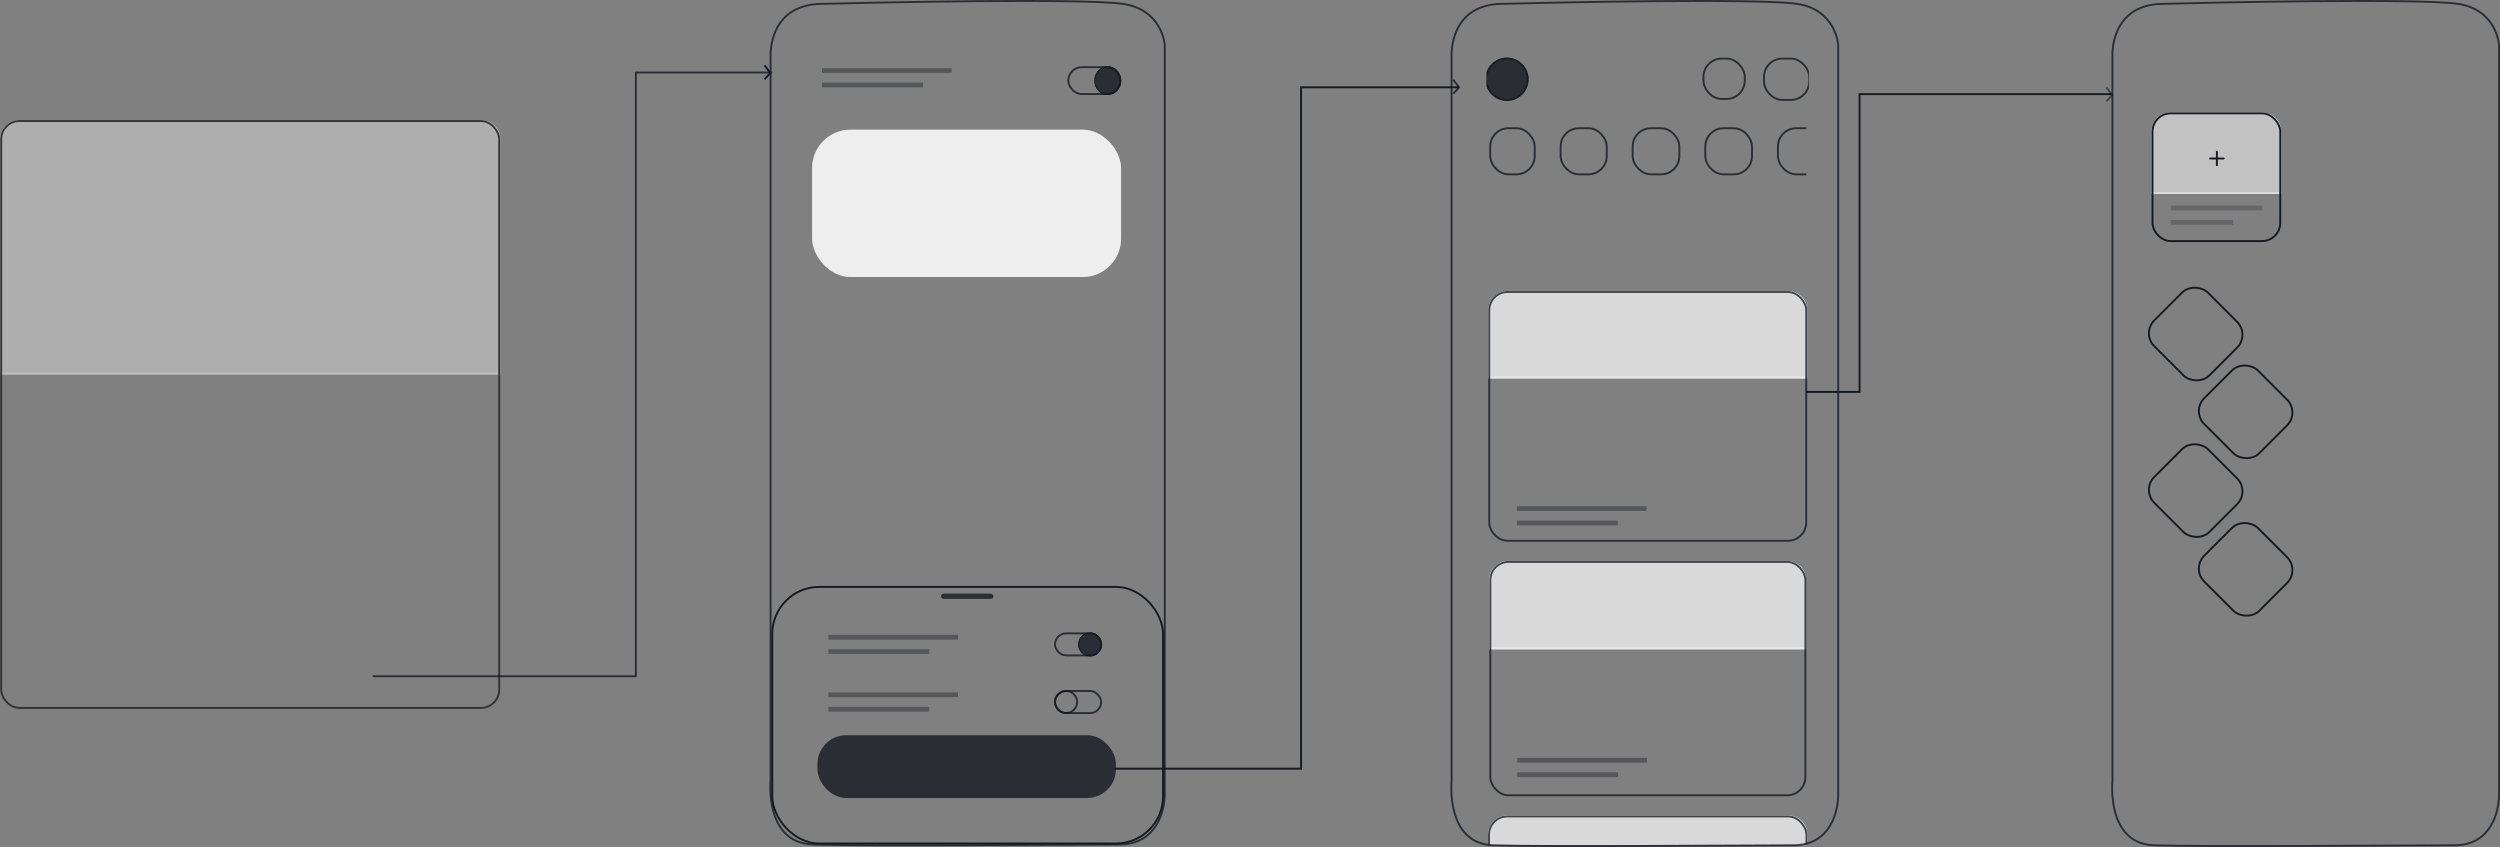 <svg xmlns="http://www.w3.org/2000/svg" xmlns:xlink="http://www.w3.org/1999/xlink" width="2602.78" height="881.791" viewBox="0 0 2602.78 881.791">
  <rect x="0" y="0" width="2602.78" height="881.791" fill="#808080" stroke="none"/>
  <defs>
    <clipPath id="clip-path">
      <rect id="Rectángulo_202" data-name="Rectángulo 202" width="314.731" height="85.919" transform="translate(452.54 683.377)" fill="#fff"/>
    </clipPath>
    <clipPath id="clip-path-2">
      <rect id="Rectángulo_225" data-name="Rectángulo 225" width="335.501" height="820" transform="translate(1152.73 85)" fill="#fff"/>
    </clipPath>
    <clipPath id="clip-path-3">
      <rect id="Rectángulo_224" data-name="Rectángulo 224" width="335" height="831" transform="translate(1152.98 150)" fill="#fff"/>
    </clipPath>
    <clipPath id="clip-path-4">
      <rect id="Rectángulo_216" data-name="Rectángulo 216" width="330" height="65" transform="translate(1155.48 150)" fill="#fff"/>
    </clipPath>
  </defs>
  <g id="Grupo_799" data-name="Grupo 799" transform="translate(395 -24.992)">
    <g id="Grupo_794" data-name="Grupo 794" opacity="0.6">
      <path id="Trazado_133" data-name="Trazado 133" d="M-394,170a19,19,0,0,1,19-19H106a19,19,0,0,1,19,19V414H-394Z" fill="rgba(255,255,255,0.6)" stroke="#eee" stroke-width="2"/>
      <rect id="Rectángulo_193" data-name="Rectángulo 193" width="518.5" height="611" rx="19" transform="translate(-393.75 151)" fill="none" stroke="#000" stroke-width="2"/>
    </g>
    <path id="Trazado_136" data-name="Trazado 136" d="M-7,729H267V100.5H409" fill="none" stroke="rgba(21,26,33,0.8)" stroke-linejoin="round" stroke-width="2"/>
    <path id="Trazado_137" data-name="Trazado 137" d="M401,93l6,8-6,6.5" fill="none" stroke="#151a21" stroke-width="2"/>
    <path id="Trazado_138" data-name="Trazado 138" d="M1118,108l6,8-6,6.5" fill="none" stroke="rgba(21,26,33,0.8)" stroke-width="2"/>
    <rect id="Rectángulo_194" data-name="Rectángulo 194" width="406.847" height="267.167" rx="49" transform="translate(409.012 636)" fill="none" stroke="#151a21" stroke-width="2"/>
    <rect id="Rectángulo_195" data-name="Rectángulo 195" width="310.724" height="65.368" rx="30" transform="translate(456.062 790.422)" fill="rgba(21,26,33,0.8)"/>
    <g id="Grupo_795" data-name="Grupo 795" clip-path="url(#clip-path)">
      <rect id="Rectángulo_196" data-name="Rectángulo 196" width="135" height="5" transform="translate(467.406 685.877)" fill="rgba(21,26,33,0.8)" opacity="0.5"/>
      <rect id="Rectángulo_197" data-name="Rectángulo 197" width="105" height="5" transform="translate(467.406 700.877)" fill="rgba(21,26,33,0.8)" opacity="0.5"/>
      <circle id="Elipse_109" data-name="Elipse 109" cx="12.5" cy="12.5" r="12.5" transform="translate(727.406 683.377)" fill="rgba(21,26,33,0.8)"/>
      <circle id="Elipse_110" data-name="Elipse 110" cx="12" cy="12" r="12" transform="translate(727.906 683.877)" fill="none" stroke="rgba(21,26,33,0.8)" stroke-width="1"/>
      <rect id="Rectángulo_198" data-name="Rectángulo 198" width="48" height="23" rx="11.5" transform="translate(703.406 684.377)" fill="none" stroke="rgba(21,26,33,0.8)" stroke-width="2"/>
      <rect id="Rectángulo_199" data-name="Rectángulo 199" width="135" height="5" transform="translate(467.406 745.877)" fill="rgba(21,26,33,0.8)" opacity="0.5"/>
      <rect id="Rectángulo_200" data-name="Rectángulo 200" width="105" height="5" transform="translate(467.406 760.877)" fill="rgba(21,26,33,0.8)" opacity="0.5"/>
      <circle id="Elipse_111" data-name="Elipse 111" cx="11.5" cy="11.5" r="11.5" transform="translate(703.406 744.377)" fill="none" stroke="rgba(21,26,33,0.8)" stroke-width="2"/>
      <rect id="Rectángulo_201" data-name="Rectángulo 201" width="48" height="23" rx="11.5" transform="translate(703.406 744.377)" fill="none" stroke="rgba(21,26,33,0.8)" stroke-width="2"/>
    </g>
    <rect id="Rectángulo_203" data-name="Rectángulo 203" width="54.513" height="5.447" rx="2.724" transform="translate(584.712 643.019)" fill="rgba(21,26,33,0.8)"/>
    <rect id="Rectángulo_204" data-name="Rectángulo 204" width="321.626" height="153.396" rx="40" transform="translate(450.516 159.999)" fill="#eee"/>
    <rect id="Rectángulo_205" data-name="Rectángulo 205" width="319.626" height="151.396" rx="39" transform="translate(451.516 160.999)" fill="none" stroke="rgba(238,238,238,0.35)" stroke-width="2"/>
    <ellipse id="Elipse_112" data-name="Elipse 112" cx="14.026" cy="14.986" rx="14.026" ry="14.986" transform="translate(744.279 93.935)" fill="rgba(21,26,33,0.8)"/>
    <path id="Trazado_140" data-name="Trazado 140" d="M771.831,108.921c0,8.032-6.086,14.486-13.526,14.486s-13.526-6.454-13.526-14.486,6.087-14.485,13.526-14.485S771.831,100.889,771.831,108.921Z" fill="none" stroke="rgba(21,26,33,0.8)" stroke-width="1"/>
    <rect id="Rectángulo_206" data-name="Rectángulo 206" width="54.104" height="27.972" rx="13.986" transform="translate(717.227 94.936)" fill="none" stroke="rgba(21,26,33,0.8)" stroke-width="2"/>
    <rect id="Rectángulo_207" data-name="Rectángulo 207" width="135" height="5" transform="translate(460.78 95.924)" fill="rgba(21,26,33,0.8)" opacity="0.5"/>
    <rect id="Rectángulo_208" data-name="Rectángulo 208" width="105" height="5" transform="translate(460.78 110.924)" fill="rgba(21,26,33,0.8)" opacity="0.5"/>
    <path id="Trazado_142" data-name="Trazado 142" d="M765.247,825.242h194.3V115.915H1124" fill="none" stroke="#151a21" stroke-width="2"/>
    <path id="Trazado_143" data-name="Trazado 143" d="M774.129,29.029c-40.986-5.994-259.577-1.5-314.731,0S407.28,83.478,407.28,83.478V837.762S400.7,902.4,451.3,904.2s278.8,0,318.779,0,47.564-35.965,47.564-52.949V71.489S815.115,35.024,774.129,29.029Z" fill="none" stroke="rgba(21,26,33,0.8)" stroke-width="2"/>
    <g id="Grupo_798" data-name="Grupo 798" clip-path="url(#clip-path-2)">
      <circle id="Elipse_113" data-name="Elipse 113" cx="22.5" cy="22.5" r="22.5" transform="translate(1151.41 85)" fill="rgba(21,26,33,0.8)"/>
      <circle id="Elipse_114" data-name="Elipse 114" cx="21.5" cy="21.5" r="21.5" transform="translate(1152.41 86)" fill="none" stroke="rgba(21,26,33,0.8)" stroke-width="2"/>
      <rect id="Rectángulo_209" data-name="Rectángulo 209" width="43" height="42.022" rx="19" transform="translate(1378.48 86)" fill="none" stroke="rgba(21,26,33,0.8)" stroke-width="2"/>
      <rect id="Rectángulo_210" data-name="Rectángulo 210" width="47" height="43" rx="19" transform="translate(1441.54 86)" fill="none" stroke="rgba(21,26,33,0.8)" stroke-width="2"/>
      <g id="Grupo_797" data-name="Grupo 797" clip-path="url(#clip-path-3)">
        <g id="Grupo_796" data-name="Grupo 796" clip-path="url(#clip-path-4)">
          <rect id="Rectángulo_211" data-name="Rectángulo 211" width="46.305" height="48" rx="19" transform="translate(1156.48 158.5)" fill="none" stroke="rgba(21,26,33,0.8)" stroke-width="2"/>
          <rect id="Rectángulo_212" data-name="Rectángulo 212" width="48" height="48" rx="19" transform="translate(1229.78 158.5)" fill="none" stroke="rgba(21,26,33,0.8)" stroke-width="2"/>
          <rect id="Rectángulo_213" data-name="Rectángulo 213" width="48.625" height="48" rx="19" transform="translate(1304.78 158.5)" fill="none" stroke="rgba(21,26,33,0.8)" stroke-width="2"/>
          <rect id="Rectángulo_214" data-name="Rectángulo 214" width="48.625" height="48" rx="19" transform="translate(1380.41 158.5)" fill="none" stroke="rgba(21,26,33,0.8)" stroke-width="2"/>
          <rect id="Rectángulo_215" data-name="Rectángulo 215" width="48.625" height="48" rx="19" transform="translate(1456.03 158.5)" fill="none" stroke="rgba(21,26,33,0.8)" stroke-width="2"/>
        </g>
        <path id="Trazado_145" data-name="Trazado 145" d="M1154.48,348a20,20,0,0,1,20-20h292a20,20,0,0,1,20,20v71h-332Z" fill="rgba(238,238,238,0.8)"/>
        <path id="Trazado_146" data-name="Trazado 146" d="M1155.48,348a19,19,0,0,1,19-19h292a19,19,0,0,1,19,19v70h-330Z" fill="none" stroke="rgba(238,238,238,0.8)" stroke-width="2"/>
        <rect id="Rectángulo_217" data-name="Rectángulo 217" width="135" height="5" transform="translate(1184.27 552)" fill="rgba(21,26,33,0.8)" opacity="0.5"/>
        <rect id="Rectángulo_218" data-name="Rectángulo 218" width="105" height="5" transform="translate(1184.27 567)" fill="rgba(21,26,33,0.8)" opacity="0.5"/>
        <rect id="Rectángulo_219" data-name="Rectángulo 219" width="330" height="259" rx="19" transform="translate(1155.48 329)" fill="none" stroke="rgba(21,26,33,0.8)" stroke-width="2"/>
        <path id="Trazado_148" data-name="Trazado 148" d="M1155.35,629a20,20,0,0,1,20-20h290a20,20,0,0,1,20,20v72h-330Z" fill="rgba(238,238,238,0.8)"/>
        <path id="Trazado_149" data-name="Trazado 149" d="M1156.35,629a19,19,0,0,1,19-19h290a19,19,0,0,1,19,19v71h-328Z" fill="none" stroke="rgba(238,238,238,0.8)" stroke-width="2"/>
        <rect id="Rectángulo_220" data-name="Rectángulo 220" width="135" height="5" transform="translate(1184.6 814)" fill="rgba(21,26,33,0.8)" opacity="0.5"/>
        <rect id="Rectángulo_221" data-name="Rectángulo 221" width="105" height="5" transform="translate(1184.6 829)" fill="rgba(21,26,33,0.8)" opacity="0.5"/>
        <rect id="Rectángulo_222" data-name="Rectángulo 222" width="328" height="243" rx="19" transform="translate(1156.6 610)" fill="none" stroke="rgba(21,26,33,0.8)" stroke-width="2"/>
        <path id="Trazado_151" data-name="Trazado 151" d="M1154.23,894a20,20,0,0,1,20-20h292.5a20,20,0,0,1,20,20v130h-332.5Z" fill="rgba(238,238,238,0.8)"/>
        <path id="Trazado_152" data-name="Trazado 152" d="M1155.23,894a19,19,0,0,1,19-19h292.5a19,19,0,0,1,19,19v129h-330.5Z" fill="none" stroke="rgba(238,238,238,0.8)" stroke-width="2"/>
        <rect id="Rectángulo_223" data-name="Rectángulo 223" width="330.5" height="223" rx="19" transform="translate(1155.23 875)" fill="none" stroke="rgba(21,26,33,0.8)" stroke-width="2"/>
      </g>
    </g>
    <path id="Trazado_153" data-name="Trazado 153" d="M1476.09,29.032c-40.2-6-254.6-1.5-308.7,0s-51.12,54.5-51.12,54.5v755s-6.45,64.7,43.18,66.5,273.47,0,312.67,0,46.66-36,46.66-53V71.532S1516.3,35.032,1476.09,29.032Z" fill="none" stroke="rgba(21,26,33,0.8)" stroke-width="2"/>
    <rect id="Rectángulo_226" data-name="Rectángulo 226" width="78.923" height="81.063" rx="18.997" transform="translate(1834.393 535) rotate(-45)" fill="none" stroke="#151a21" stroke-width="2"/>
    <rect id="Rectángulo_227" data-name="Rectángulo 227" width="78.923" height="81.063" rx="18.997" transform="translate(1886.393 617) rotate(-45)" fill="none" stroke="#151a21" stroke-width="2"/>
    <rect id="Rectángulo_228" data-name="Rectángulo 228" width="78.923" height="81.063" rx="18.997" transform="translate(1834.393 372) rotate(-45)" fill="none" stroke="#151a21" stroke-width="2"/>
    <rect id="Rectángulo_229" data-name="Rectángulo 229" width="78.923" height="81.063" rx="18.997" transform="translate(1886.393 453) rotate(-45)" fill="none" stroke="#151a21" stroke-width="2"/>
    <path id="Trazado_154" data-name="Trazado 154" d="M1845,162a20,20,0,0,1,20-20h95a20,20,0,0,1,20,20v65H1845Z" fill="rgba(238,238,238,0.6)"/>
    <path id="Trazado_155" data-name="Trazado 155" d="M1846,162a19,19,0,0,1,19-19h95a19,19,0,0,1,19,19v64H1846Z" fill="none" stroke="rgba(238,238,238,0.6)" stroke-width="2"/>
    <rect id="Rectángulo_230" data-name="Rectángulo 230" width="95" height="5" transform="translate(1865 239)" fill="rgba(21,26,33,0.5)" opacity="0.5"/>
    <rect id="Rectángulo_231" data-name="Rectángulo 231" width="65" height="5" transform="translate(1865 254)" fill="rgba(21,26,33,0.5)" opacity="0.5"/>
    <rect id="Rectángulo_232" data-name="Rectángulo 232" width="133" height="133" rx="19" transform="translate(1846 143)" fill="none" stroke="#151a21" stroke-width="2"/>
    <path id="Trazado_156" data-name="Trazado 156" d="M1912,197a1,1,0,0,0,2,0v-6h6a1,1,0,0,0,0-2h-6v-6a1,1,0,0,0-2,0v6h-6a1,1,0,0,0,0,2h6Z" fill="#151a21" fill-rule="evenodd"/>
    <path id="Trazado_158" data-name="Trazado 158" d="M1485,433h56V123h262.5" fill="none" stroke="#151a21" stroke-width="2"/>
    <path id="Trazado_159" data-name="Trazado 159" d="M1798,116l6,8-6,6.5" fill="none" stroke="rgba(21,26,33,0.6)" stroke-width="2"/>
    <path id="Trazado_160" data-name="Trazado 160" d="M2164.09,29.032c-40.2-6-254.6-1.5-308.7,0s-51.12,54.5-51.12,54.5v755s-6.45,64.7,43.18,66.5,273.47,0,312.67,0,46.66-36,46.66-53V71.532S2204.3,35.032,2164.09,29.032Z" fill="none" stroke="rgba(21,26,33,0.8)" stroke-width="2"/>
  </g>
</svg>
